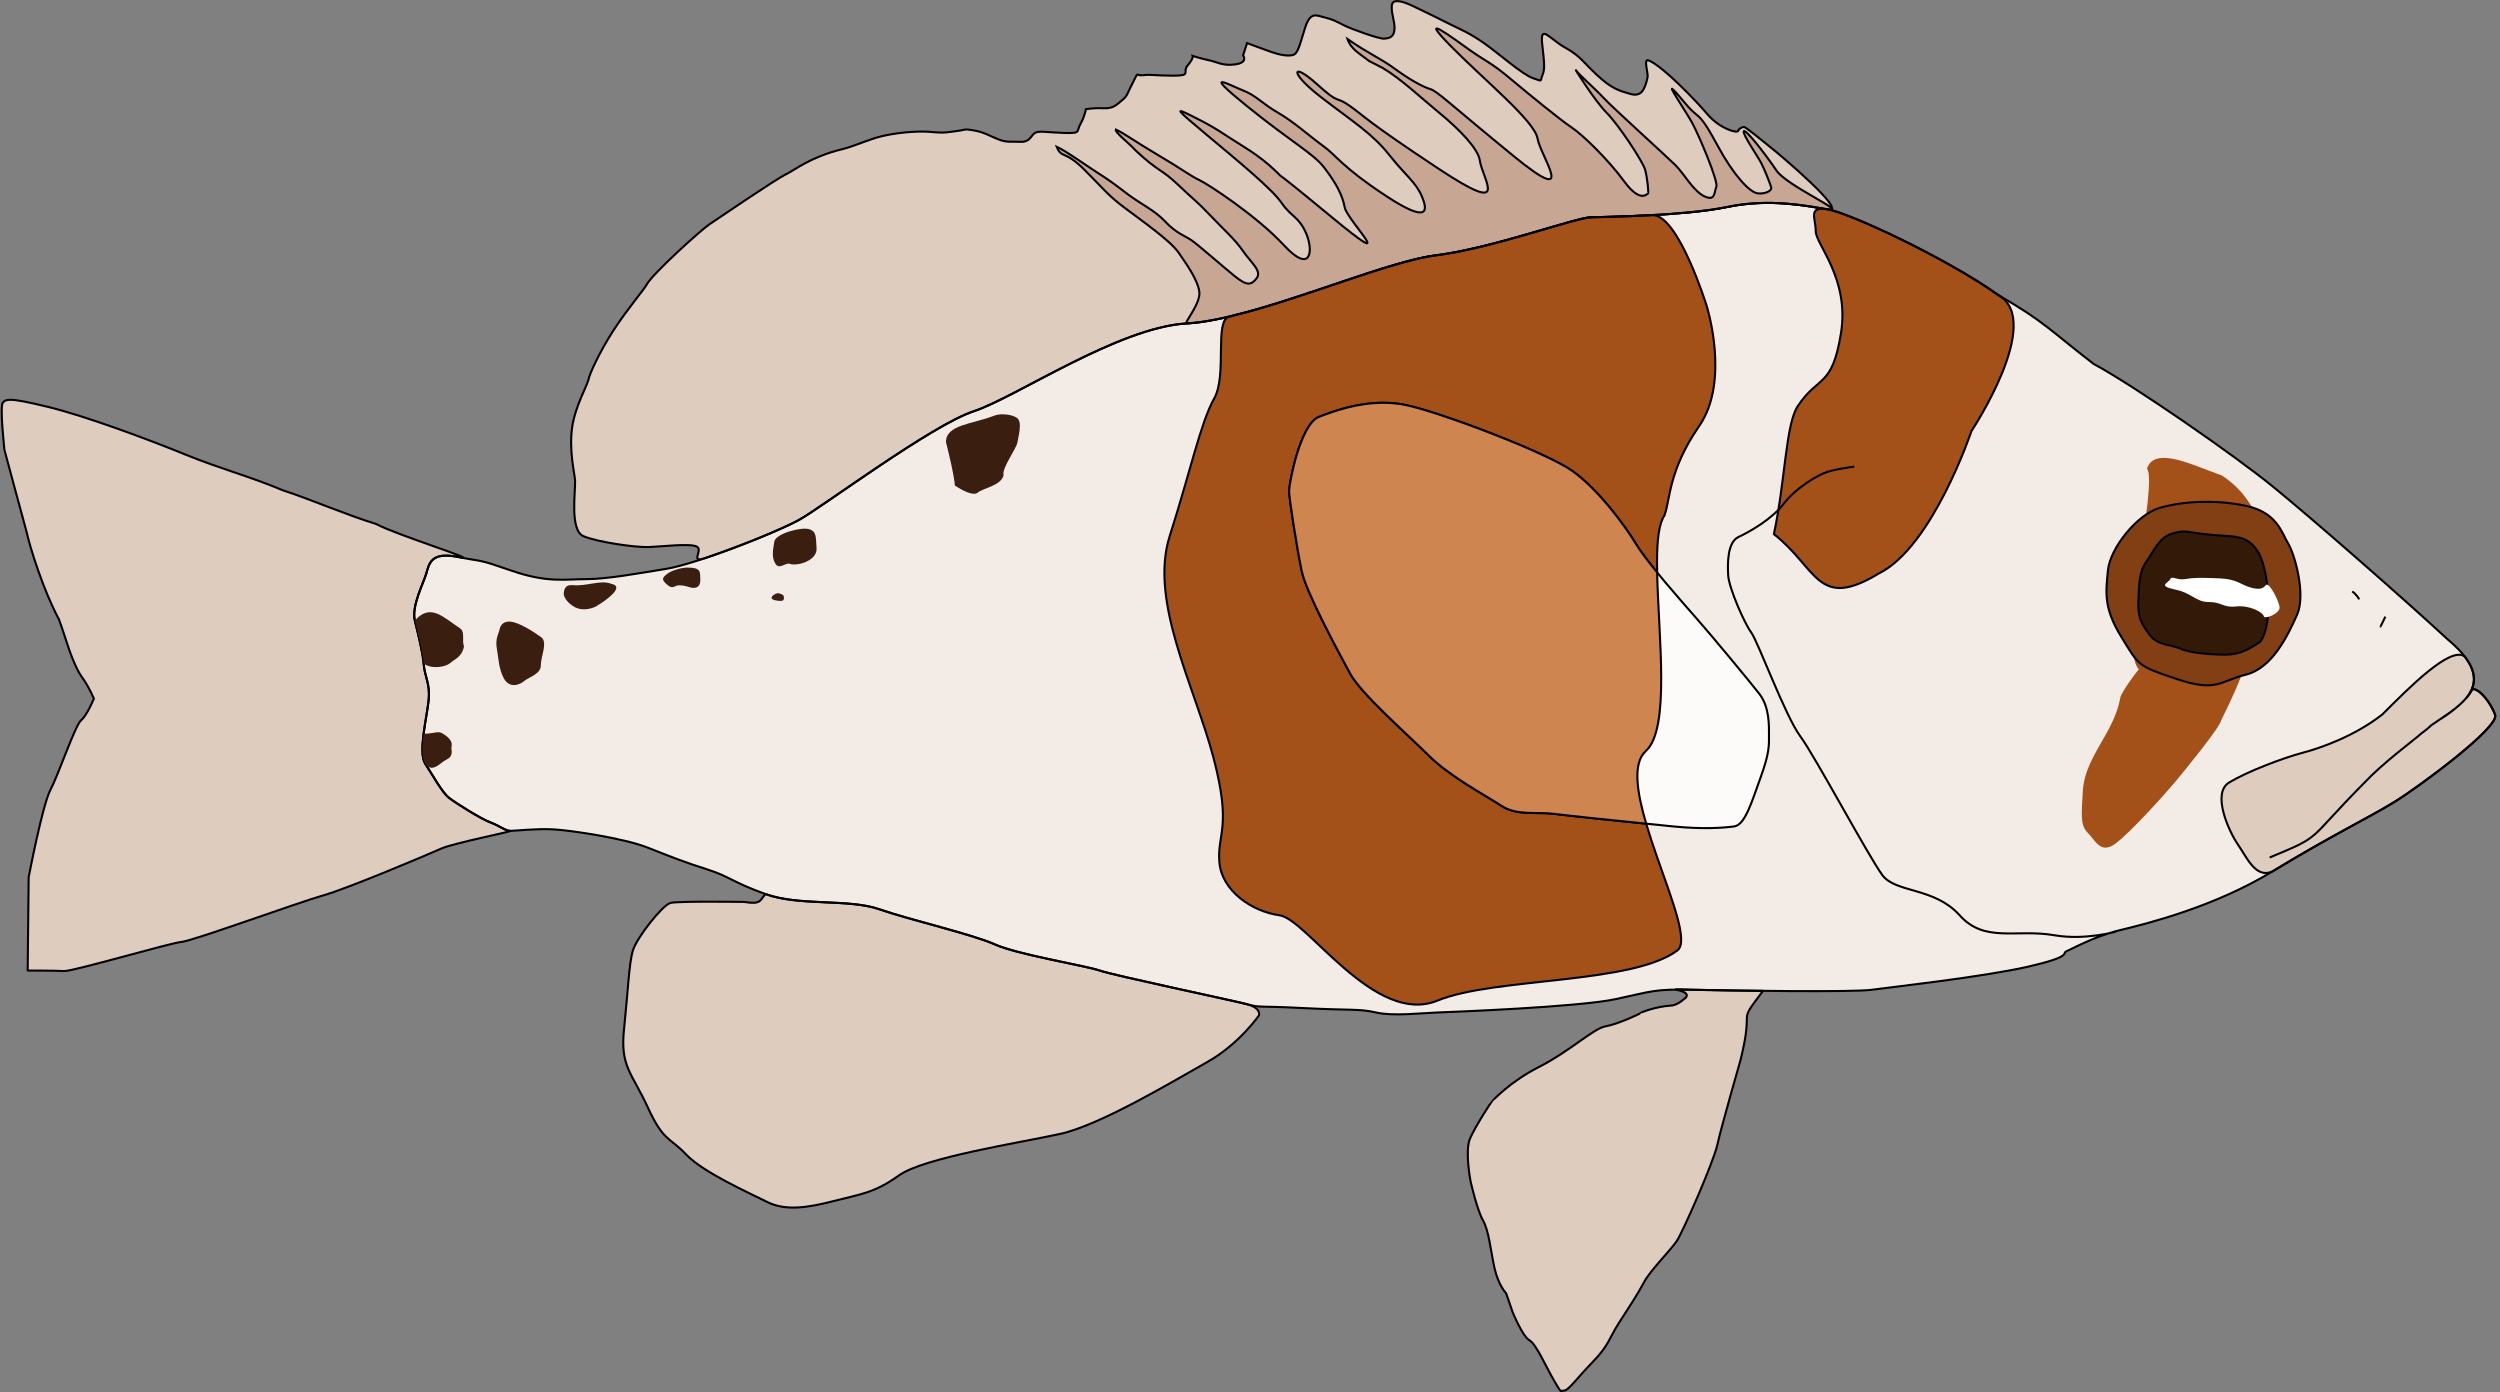 <?xml version="1.0" encoding="UTF-8"?>
<svg xmlns="http://www.w3.org/2000/svg" xmlns:xlink="http://www.w3.org/1999/xlink" width="449pt" height="250pt" viewBox="0 0 449 250" version="1.1">
<rect x="0" y="0" width="449" height="250" fill="#808080" stroke="none"/>
<g id="surface21">
<path style=" stroke:none;fill-rule:nonzero;fill:rgb(95.294%,92.157%,90.196%);fill-opacity:1;" d="M 333.035 83.793 C 333.035 83.793 329.969 84.188 328.238 84.723 C 326.504 85.254 322.512 87.648 320.379 90.438 C 318.25 93.234 314.25 95.492 312.254 96.426 C 310.254 97.352 310.254 101.078 310.387 103.34 C 310.52 105.602 313.316 111.984 314.52 113.578 C 315.715 115.172 320.645 128.602 323.309 132.191 C 325.973 135.781 335.695 154 338.098 157.191 C 340.496 160.387 347.418 159.32 351.949 164.371 C 356.477 169.422 362.07 166.766 369 167.965 C 374.488 168.91 380.055 167.301 380.055 167.301 M 442.961 125.332 C 445.078 122.758 445.246 119.527 439.602 114.82 C 431.258 107.105 414.914 92.832 408.164 87.34 C 401.418 81.84 383.297 69.254 376.016 65.352 C 368.199 59.328 367.137 57.73 358.965 53.031 C 349.371 46.207 332.059 38.227 328.328 37.609 C 324.598 36.988 317.848 35.566 310.207 37.164 C 302.574 38.758 288.543 38.938 285.695 39.023 C 282.859 39.109 267.938 44.609 257.902 45.852 C 247.863 47.09 225.484 57.375 213.141 58.082 C 200.797 58.793 182.414 71.383 174.863 73.863 C 167.316 76.344 147.688 91.059 143.516 93.363 C 139.344 95.668 125.133 101.254 119.715 102.145 C 114.297 103.027 108.973 104.004 105.242 104.004 C 101.512 104.004 98.312 104.711 91.914 102.496 C 85.523 100.277 87.121 100.992 82.238 100.016 C 77.352 99.039 77.086 101.254 76.555 103.027 C 76.023 104.801 73.887 108.875 74.512 111.449 C 75.133 114.023 75.934 117.125 76.109 119.34 C 76.285 121.559 77.262 122.703 77 125.633 C 76.73 128.559 75.047 135.117 76.379 137.156 C 77.711 139.195 79.395 142.301 80.641 143.277 C 81.883 144.25 86.414 147.086 88.102 147.703 C 89.785 148.328 90.762 149.215 91.652 149.215 C 92.539 149.215 96.359 148.77 99.465 148.949 C 102.574 149.125 112.078 150.543 116.34 152.227 C 120.602 153.91 122.824 154.801 127 156.129 C 131.168 157.457 131.348 158.344 137.477 160.562 C 143.605 162.777 152.395 161.359 157.988 163.312 C 163.586 165.258 174.508 167.742 178.684 169.605 C 182.859 171.465 194.938 173.414 197.512 174.301 C 200.086 175.191 221.133 179.617 223.887 180.328 C 226.641 181.039 225.484 180.594 234.012 181.039 C 242.535 181.48 244.133 181.129 247.156 181.836 C 250.172 182.543 255.504 181.922 258.078 181.836 C 260.652 181.75 283.477 180.859 290.137 179.445 C 296.797 178.023 296.98 177.582 304.348 177.758 C 311.719 177.934 332.945 178.203 336.145 177.758 C 339.336 177.312 356.211 175.453 364.293 173.594 C 372.375 171.734 370.246 171.203 371.129 170.844 C 372.02 170.488 376.016 168.184 380.812 167.031 C 385.605 165.879 397.688 162.867 408.164 156.48 C 418.645 150.098 425.66 146.734 430.098 143.984 C 434.543 141.234 448.926 130.594 448.125 128.383 C 447.332 126.164 445.309 123.664 444.062 123.75 M 422.461 106.219 C 423.352 106.84 423.707 107.637 423.707 107.637 M 428.414 110.738 C 427.793 111.984 427.527 112.602 427.527 112.516 "/>
<path style=" stroke:none;fill-rule:nonzero;fill:rgb(63.922%,31.765%,9.804%);fill-opacity:1;" d="M 390.582 140.527 C 392.359 138.398 398.75 130.594 398.926 129.355 C 399.312 128.262 416.766 97.117 399.082 85.41 C 394.074 83.652 386.891 79.957 385.598 84.203 C 387.672 86.766 380.266 116.086 384.148 120.238 C 383.434 120.945 380.988 124.395 380.812 125.277 C 380.637 126.164 380.281 128.289 378.145 132.016 C 376.016 135.738 374.238 138.574 374.062 142.301 C 373.883 146.02 373.531 148.148 374.949 149.566 C 376.375 150.984 377.258 153.469 379.922 151.52 C 382.59 149.566 388.805 142.652 390.582 140.527 Z M 390.582 140.527 "/>
<path style="fill-rule:nonzero;fill:rgb(87.059%,80%,74.902%);fill-opacity:1;stroke-width:0.239;stroke-linecap:butt;stroke-linejoin:miter;stroke:rgb(0%,0%,0%);stroke-opacity:1;stroke-miterlimit:4;" d="M 54.442 909.476 C 53.508 908.948 51.233 907.378 50.494 905.874 C 49.699 905.816 48.408 907.411 47.903 908.828 C 47.392 910.238 56.565 917.025 59.4 918.778 C 62.23 920.532 66.704 922.677 73.388 926.748 C 75.311 927.652 76.333 925.166 77.352 923.696 C 78.371 922.226 80.409 917.817 78.371 916.574 C 76.333 915.328 72.143 913.746 69.99 913.178 C 67.838 912.615 63.986 911.257 60.812 908.769 C 57.87 905.829 52.997 900.856 51.378 902.152 C 49.861 904.13 50.162 905.627 51.196 906.883 C 52.188 908.083 53.844 909.06 55.207 910.014 C 55.802 910.58 56.186 910.791 56.849 911.372 C 57.003 911.539 60.877 914.444 62.853 916.574 C 69.714 923.489 67.496 922.565 73.727 925.166 " transform="matrix(-1.568,0,0,1.568,523.236,-1296.65)"/>
<path style="fill-rule:nonzero;fill:rgb(50.98%,24.706%,7.843%);fill-opacity:1;stroke-width:0.239;stroke-linecap:butt;stroke-linejoin:miter;stroke:rgb(0%,0%,0%);stroke-opacity:1;stroke-miterlimit:4;" d="M 70.586 897.351 C 71.602 899.638 73.388 903.457 76.445 904.22 C 79.504 904.982 79.758 906.252 84.345 904.728 C 88.936 903.201 88.68 903.201 90.72 899.895 C 92.758 896.586 92.504 894.805 92.249 892.262 C 91.993 889.718 88.936 885.904 86.385 885.139 C 83.839 884.374 80.015 884.123 76.445 884.885 C 72.877 885.647 72.369 887.937 71.602 889.21 C 70.84 890.48 69.564 895.062 70.586 897.351 Z M 70.586 897.351 " transform="matrix(-1.568,0,0,1.568,523.236,-1296.65)"/>
<path style="fill-rule:nonzero;fill:rgb(20%,9.804%,2.745%);fill-opacity:1;stroke-width:0.239;stroke-linecap:butt;stroke-linejoin:miter;stroke:rgb(0%,0%,0%);stroke-opacity:1;stroke-miterlimit:4;" d="M 80.526 888.191 C 77.718 888.447 76.445 888.191 75.172 889.972 C 73.899 891.753 73.164 898.253 74.833 900.49 C 76.021 901.252 77.128 901.93 78.739 901.93 C 80.354 901.93 82.818 901.761 83.921 901.252 C 85.027 900.742 86.557 900.914 87.491 899.638 C 88.425 898.368 88.849 897.69 88.764 895.739 C 88.68 893.789 88.68 892.433 87.83 891.243 C 86.98 890.057 86.385 888.447 84.773 888.021 C 83.159 887.598 83.328 887.937 80.526 888.191 Z M 80.526 888.191 " transform="matrix(-1.568,0,0,1.568,523.236,-1296.65)"/>
<path style=" stroke:none;fill-rule:nonzero;fill:rgb(100%,100%,100%);fill-opacity:1;" d="M 406.965 105.07 C 406.434 105.734 405.77 105.996 404.035 105.465 C 402.301 104.938 401.77 104.004 398.574 103.871 C 395.379 103.734 393.914 103.734 392.449 104.004 C 390.984 104.266 390.051 103.34 389.781 104.004 C 389.512 104.668 387.383 105.199 390.582 105.863 C 393.777 106.527 394.312 108.125 396.711 108.125 C 399.109 108.125 399.238 109.188 401.637 108.922 C 404.035 108.656 406.434 109.984 406.57 110.656 C 406.699 111.32 409.41 110.211 409.41 109.145 C 409.41 108.082 407.496 104.406 406.965 105.07 Z M 406.965 105.07 "/>
<path style="fill-rule:nonzero;fill:rgb(87.059%,80%,74.902%);fill-opacity:1;stroke-width:0.239;stroke-linecap:butt;stroke-linejoin:miter;stroke:rgb(0%,0%,0%);stroke-opacity:1;stroke-miterlimit:4;" d="M 173.666 827.073 C 172.926 827.066 171.735 827.701 171.26 827.925 C 170.186 828.433 168.596 829.223 167.465 829.791 C 166.332 830.354 165.428 830.693 163.726 831.881 C 162.027 833.069 159.307 835.498 158.118 835.897 C 156.932 836.293 157.326 836.293 157.045 835.613 C 156.761 834.935 156.761 834.48 157.045 832.051 C 157.326 829.619 156.25 831.373 154.436 832.392 C 152.625 833.408 152.453 833.974 150.757 835.558 C 149.055 837.14 148.151 837.364 146.96 837.703 C 145.772 838.042 145.318 837.364 144.979 835.782 C 144.887 835.346 145.493 833.613 144.867 833.862 C 143.213 834.514 139.249 838.697 138.181 839.968 C 136.708 841.717 134.728 842.227 134.613 841.946 C 134.501 841.662 134.162 841.492 133.933 841.492 C 133.706 841.492 131.554 843.304 130.764 843.926 C 129.97 844.544 121.925 851.33 124.304 850.934 C 126.684 850.541 130.988 849.634 135.861 850.653 C 140.729 851.669 149.678 851.781 151.494 851.839 C 153.303 851.893 162.819 855.401 169.219 856.191 C 175.622 856.983 189.894 863.54 197.767 863.993 C 205.639 864.447 217.363 872.476 222.178 874.058 C 226.991 875.64 239.51 885.024 242.171 886.494 C 244.022 887.518 248.972 889.554 252.973 890.886 C 254.727 891.472 253.102 889.945 253.895 889.549 C 254.689 889.155 257.861 889.549 259.39 889.606 C 260.92 889.661 265.28 889.038 266.867 888.36 C 268.453 887.685 267.771 883.271 267.826 881.973 C 267.858 881.3 268.543 878.567 268.167 875.921 C 267.818 873.453 266.411 871.069 266.299 870.438 C 266.186 869.798 265.011 867.232 263.466 864.843 C 261.884 862.394 259.933 860.127 259.614 859.527 C 258.992 858.341 253.444 853.308 252.425 852.628 C 251.403 851.951 244.777 847.429 243.698 846.921 C 242.624 846.413 240.925 844.94 237.243 844.038 C 235.696 843.655 234.181 842.883 232.544 842.511 C 230.282 842.001 227.998 841.961 227.049 842.058 C 225.407 842.227 225.008 842.058 224.047 841.946 C 223.083 841.834 223.367 841.662 222.121 841.889 C 220.875 842.113 220.365 842.511 219.346 842.907 C 218.324 843.304 217.871 843.132 216.797 843.191 C 215.721 843.246 215.606 842.452 215.156 842.173 C 214.7 841.889 213.795 842.113 211.815 842.173 C 209.829 842.227 210.452 842.058 209.946 841.154 C 209.436 840.247 209.319 839.457 209.319 839.457 C 209.319 839.457 208.472 839.288 207.338 839.345 C 206.204 839.4 205.866 839.006 205.188 838.441 C 204.505 837.875 204.677 837.818 203.937 836.405 C 203.202 834.99 203.713 835.67 202.749 835.558 C 201.79 835.444 201.446 835.613 199.296 835.613 C 197.144 835.613 198.332 835.219 197.652 834.425 C 196.972 833.633 197.086 833.353 197.086 833.353 C 197.086 833.353 196.01 833.692 195.161 833.862 C 194.314 834.031 193.631 834.539 192.159 834.313 C 190.684 834.088 191.312 833.294 191.312 833.294 L 190.856 831.881 C 190.856 831.881 189.045 832.559 188.081 832.898 C 187.116 833.239 186.157 833.408 185.587 833.239 C 185.024 833.069 184.852 832.163 184.229 830.187 C 183.606 828.207 182.929 828.717 181.965 828.944 C 181 829.168 180.662 829.392 179.755 829.846 C 178.848 830.299 175.679 831.428 175.168 831.373 C 174.658 831.316 173.863 831.316 173.978 829.846 C 174.03 829.173 174.578 827.559 174.092 827.188 C 173.985 827.105 173.838 827.073 173.666 827.073 Z M 173.666 827.073 " transform="matrix(-1.568,0,0,1.568,523.236,-1296.65)"/>
<path style="fill-rule:nonzero;fill:rgb(78.039%,65.098%,58.039%);fill-opacity:1;stroke-width:0.239;stroke-linecap:butt;stroke-linejoin:miter;stroke:rgb(0%,0%,0%);stroke-opacity:1;stroke-miterlimit:4;" d="M 196.322 860.376 C 196.494 859.018 197.767 857.237 198.701 855.879 C 199.635 854.527 202.779 852.322 204.817 850.792 C 206.857 849.265 207.196 848.675 209.49 846.383 C 211.782 844.093 212.101 845.15 212.657 843.754 C 211.553 844.263 209.319 845.875 208.13 846.637 C 206.939 847.402 206.177 847.907 204.647 849.098 C 203.12 850.284 201.503 850.964 200.23 852.322 C 198.955 853.675 198.021 853.931 197.256 854.439 C 196.494 854.95 193.519 857.578 192.246 858.595 C 190.968 859.614 190.46 859.698 189.78 858.849 C 189.1 858.002 190.373 857.07 191.312 855.712 C 192.246 854.355 193.519 853.251 195.131 851.555 C 196.748 849.861 196.66 850.112 198.701 848.164 C 200.741 846.213 200.908 846.722 203.626 844.178 C 204.408 843.291 206.015 842.12 205.891 841.779 C 204.772 842.312 203.544 843.246 201.08 844.689 C 198.616 846.131 197.256 847.145 196.322 847.571 C 195.387 847.995 189.78 851.642 186.636 855.032 C 183.494 858.425 183.24 855.628 184.09 853.675 C 184.937 851.726 185.786 851.811 186.892 850.199 C 187.998 848.587 191.817 845.451 195.472 842.397 C 199.124 839.345 199.124 839.26 197.256 840.192 C 195.387 841.126 194.625 841.55 193.093 842.569 C 191.563 843.585 189.61 844.601 187.655 846.467 C 185.701 848.336 189.78 844.689 181.372 851.642 C 172.959 858.595 179.416 852.15 179.67 850.708 C 179.927 849.265 180.689 847.907 181.965 846.213 C 183.24 844.517 185.532 843.416 190.883 839.088 C 196.237 834.764 192.839 836.717 191.312 837.307 C 189.78 837.903 189.1 838.837 187.316 839.853 C 185.532 840.87 183.664 842.569 182.134 843.67 C 180.604 844.773 180.009 846.044 174.997 849.35 C 169.987 852.658 170.154 851.046 170.836 849.437 C 171.514 847.825 172.617 847.145 174.573 844.689 C 176.526 842.227 178.651 840.954 182.388 838.072 C 186.125 835.19 185.701 834.001 182.899 836.545 C 180.094 839.088 180.861 837.818 179.075 839.088 C 177.291 840.364 177.206 840.787 168.88 846.298 C 160.552 851.811 163.866 847.571 164.209 845.279 C 164.389 844.043 166.352 841.903 168.88 839.836 C 170.854 838.224 173.218 835.967 175.338 834.721 C 175.525 834.609 176.668 834.054 176.852 833.949 C 177.996 833.055 178.96 832.584 179.354 831.42 C 176.89 833.114 175.507 833.662 173.893 834.851 C 172.279 836.037 170.749 836.884 169.899 837.14 C 169.052 837.394 167.946 838.583 160.385 844.773 C 152.824 850.964 157.239 844.856 157.583 842.82 C 157.921 840.787 163.699 836.121 167.607 832.135 C 171.514 828.149 167.179 831.373 165.398 832.646 C 163.614 833.917 162.931 834.088 160.809 835.867 C 158.684 837.648 154.947 840.703 153.674 841.55 C 152.398 842.397 149.511 845.197 147.643 847.74 C 145.772 850.284 145.007 849.098 144.925 849.098 C 144.837 849.098 145.007 847.317 145.263 846.383 C 145.517 845.451 148.32 841.211 149.678 839.853 C 151.041 838.498 153.587 834.425 153.163 835.02 C 152.737 835.613 151.123 836.968 150.019 838.159 C 148.916 839.345 142.8 844.856 141.778 845.875 C 140.759 846.893 139.738 848.842 138.465 849.437 C 137.192 850.03 137.359 848.926 137.107 848.336 C 136.853 847.74 139.145 842.312 139.91 840.954 C 140.672 839.599 142.8 836.46 142.035 837.225 C 141.267 837.987 140.505 839.088 139.738 839.768 C 138.975 840.446 138.721 840.364 136.935 843.67 C 135.151 846.978 133.283 849.011 132.349 849.098 C 131.415 849.183 130.732 848.759 130.819 848.418 C 130.904 848.079 131.499 846.555 131.923 845.703 C 132.349 844.856 134.132 842.312 133.963 841.973 C 133.794 841.634 131.415 844.689 130.226 846.467 C 129.035 848.249 121.925 851.33 124.304 850.934 C 126.684 850.541 130.988 849.634 135.861 850.653 C 140.729 851.669 149.678 851.781 151.494 851.839 C 153.303 851.893 162.819 855.401 169.219 856.191 C 175.622 856.983 189.894 863.54 197.767 863.993 C 198.165 864.018 196.152 861.731 196.322 860.376 Z M 196.322 860.376 " transform="matrix(-1.568,0,0,1.568,523.236,-1296.65)"/>
<path style="fill-rule:nonzero;fill:rgb(63.922%,31.765%,9.804%);fill-opacity:1;stroke-width:0.239;stroke-linecap:butt;stroke-linejoin:miter;stroke:rgb(0%,0%,0%);stroke-opacity:1;stroke-miterlimit:4;" d="M 194.625 872.588 C 196.152 875.304 197.343 880.899 199.72 888.36 C 202.099 895.824 196.832 905.662 194.707 913.719 C 192.585 921.773 194.281 922.368 194.03 925.677 C 193.773 928.983 190.29 931.357 187.146 931.78 C 184.002 932.206 176.252 944.518 169.035 941.551 C 162.543 938.883 146.746 939.705 141.564 935.804 C 138.946 933.831 149.262 916.663 145.186 912.974 C 141.193 909.361 145.602 889.718 143.051 885.986 C 142.374 884.205 142.628 880.899 139.06 875.727 C 135.49 870.553 138.211 861.988 138.211 861.988 C 138.211 861.988 141.482 851.42 144.464 851.587 C 147.682 851.764 150.55 851.811 151.494 851.839 C 153.303 851.893 162.819 855.401 169.219 856.191 C 174.448 856.836 184.922 861.33 192.876 863.204 C 194.665 863.622 193.093 869.875 194.625 872.588 Z M 194.625 872.588 " transform="matrix(-1.568,0,0,1.568,523.236,-1296.65)"/>
<path style="fill-rule:nonzero;fill:rgb(63.922%,31.765%,9.804%);fill-opacity:1;stroke-width:0.239;stroke-linecap:butt;stroke-linejoin:miter;stroke:rgb(0%,0%,0%);stroke-opacity:1;stroke-miterlimit:4;" d="M 125.722 853.423 C 125.722 854.95 121.813 858.849 122.832 865.127 C 123.854 871.4 125.383 869.875 127.762 873.435 C 129.175 875.555 129.187 881.92 130.513 888.124 C 125.508 892.045 125.548 896.898 118.52 892.645 C 112.351 889.633 107.882 876.318 107.882 876.318 C 107.882 876.318 99.554 863.769 104.766 860.772 C 110.884 856.42 121.925 851.33 124.304 850.934 C 126.684 850.541 125.722 851.893 125.722 853.423 Z M 125.722 853.423 " transform="matrix(-1.568,0,0,1.568,523.236,-1296.65)"/>
<path style="fill-rule:nonzero;fill:rgb(87.059%,80%,74.902%);fill-opacity:1;stroke-width:0.239;stroke-linecap:round;stroke-linejoin:round;stroke:rgb(0%,0%,0%);stroke-opacity:1;stroke-miterlimit:4;" d="M 141.636 940.265 C 141.377 940.265 140.772 940.29 139.598 940.318 C 137.854 940.358 134.897 940.407 131.763 940.44 C 134.897 944.615 132.688 941.733 134.332 948.347 C 134.332 948.347 136.542 956.035 136.992 958.07 C 137.446 960.106 140.958 968.078 141.639 969.094 C 142.316 970.113 144.695 972.487 145.375 973.788 C 146.058 975.086 147.132 976.727 148.265 978.479 C 149.396 980.235 149.396 981.022 151.265 982.946 C 153.136 984.869 154.043 986.226 154.553 986.226 C 155.059 986.226 154.777 986.62 155.682 985.095 C 156.589 983.566 157.722 980.91 158.517 980.459 C 159.312 980.006 160.44 977.236 160.44 977.236 L 161.18 975.086 C 161.18 975.086 162.082 974.184 162.538 972.091 C 162.989 969.998 163.161 967.908 163.838 966.72 C 164.518 965.532 165.256 962.253 165.256 962.253 C 165.256 962.253 165.938 958.748 165.311 957.335 C 164.688 955.923 162.819 953.038 162.764 953.038 C 162.707 953.038 160.839 950.891 157.383 949.137 C 153.925 947.383 151.153 944.727 149.795 944.501 C 148.432 944.276 145.772 943.031 145.772 942.973 C 145.772 942.919 144.073 942.238 142.316 942.126 C 141.524 942.126 140.56 941.165 140.56 941.165 C 140.044 940.43 142.403 940.258 141.636 940.265 Z M 141.636 940.265 " transform="matrix(-1.568,0,0,1.568,523.236,-1296.65)"/>
<path style="fill-rule:nonzero;fill:rgb(87.059%,80%,74.902%);fill-opacity:1;stroke-width:0.239;stroke-linecap:round;stroke-linejoin:round;stroke:rgb(0%,0%,0%);stroke-opacity:1;stroke-miterlimit:4;" d="M 246.022 929.351 C 242.113 930.764 236.508 929.857 232.941 931.103 C 229.371 932.346 222.405 933.93 219.742 935.119 C 217.079 936.304 209.376 937.547 207.734 938.113 C 206.092 938.681 192.669 941.504 190.913 941.957 C 189.157 942.41 189.496 943.257 189.496 943.257 C 189.496 943.257 191.763 946.536 195.387 948.574 C 199.012 950.607 207.622 955.811 212.266 956.825 C 216.912 957.844 227.898 959.54 230.728 961.576 C 233.563 963.611 235.148 963.723 238.205 964.515 C 241.264 965.307 243.758 965.649 245.798 964.63 C 247.833 963.611 253.16 961.234 255.083 959.201 C 257.011 957.166 257.691 957.732 259.502 953.773 C 261.316 949.817 262.674 949.137 262.22 944.839 C 261.769 940.544 261.655 937.263 261.199 935.796 C 260.748 934.324 257.803 930.592 256.897 930.368 C 255.99 930.141 248.456 930.253 248.456 930.253 C 246.476 930.592 246.645 930.029 246.022 929.351 Z M 246.022 929.351 " transform="matrix(-1.568,0,0,1.568,523.236,-1296.65)"/>
<path style="fill-rule:nonzero;fill:rgb(99.216%,98.039%,98.039%);fill-opacity:1;stroke-width:0.239;stroke-linecap:round;stroke-linejoin:round;stroke:rgb(0%,0%,0%);stroke-opacity:1;stroke-miterlimit:4;" d="M 175.208 873.081 C 174.361 873.086 173.492 873.166 172.62 873.35 C 168.624 874.2 156.561 878.779 153.587 880.899 C 150.612 883.019 147.555 887.174 146.282 889.294 C 145.007 891.415 141.016 895.909 139.232 897.944 C 137.446 899.979 133.368 904.9 132.177 906.424 C 130.988 907.951 131.076 910.156 131.076 911.173 C 131.076 912.192 130.988 913.123 132.01 915.923 C 133.029 918.721 133.794 921.434 135.067 921.606 C 136.342 921.773 138.637 921.942 142.035 921.606 C 145.43 921.267 153.759 920.415 155.712 920.164 C 157.667 919.909 159.959 920.415 161.743 919.229 C 163.527 918.043 167.607 915.923 170.069 913.462 C 172.533 911.003 177.802 906.424 179.075 904.048 C 180.35 901.676 184.09 894.805 184.598 892.346 C 185.109 889.89 186.043 884.038 186.043 883.188 C 186.043 882.341 184.767 875.555 182.645 874.708 C 180.985 874.046 178.235 873.074 175.208 873.081 Z M 175.208 873.081 " transform="matrix(-1.568,0,0,1.568,523.236,-1296.65)"/>
<path style="fill-rule:nonzero;fill:rgb(87.059%,80%,74.902%);fill-opacity:1;stroke-width:0.239;stroke-linecap:round;stroke-linejoin:round;stroke:rgb(0%,0%,0%);stroke-opacity:1;stroke-miterlimit:4;" d="M 332.524 872.738 C 331.886 872.733 330.69 872.944 328.206 873.55 C 323.787 874.624 316.425 877.391 312.404 879.033 C 308.381 880.675 305.207 881.462 301.301 883.104 C 298.017 884.177 294.166 885.872 290.653 886.95 C 288.104 888.303 278.137 891.36 281.251 890.737 C 284.368 890.114 284.537 891.527 284.876 892.658 C 285.215 893.789 286.577 896.387 286.179 898.029 C 285.783 899.671 285.272 901.649 285.16 903.061 C 285.048 904.476 284.425 905.206 284.592 907.075 C 284.764 908.94 285.837 913.123 284.988 914.424 C 284.138 915.724 283.065 917.705 282.27 918.327 C 281.478 918.945 278.588 920.756 277.512 921.15 C 276.438 921.549 275.815 922.114 275.247 922.114 C 274.682 922.114 281.819 923.527 283.179 924.15 C 284.537 924.77 294.054 928.783 296.712 929.518 C 299.375 930.253 311.609 934.72 312.912 934.835 C 314.213 934.947 325.374 938.225 326.338 938.17 C 327.299 938.113 330.526 938.113 330.526 938.113 L 330.413 927.426 C 330.413 927.426 328.829 919.117 327.922 917.421 C 327.015 915.724 325.087 910.014 324.41 909.449 C 323.729 908.886 322.94 906.962 322.94 906.962 C 322.94 906.962 323.448 905.774 324.128 904.758 C 325.486 903.001 326.221 899.725 326.961 897.857 C 328.717 894.581 330.244 889.718 330.64 887.909 C 330.64 887.909 333.189 878.522 333.189 878.468 C 333.189 878.41 333.754 873.435 333.358 873.042 C 333.184 872.867 333.022 872.738 332.524 872.738 Z M 332.524 872.738 " transform="matrix(-1.568,0,0,1.568,523.236,-1296.65)"/>
<path style="fill:none;stroke-width:0.239;stroke-linecap:butt;stroke-linejoin:miter;stroke:rgb(0%,0%,0%);stroke-opacity:1;stroke-miterlimit:4;" d="M 121.302 880.391 C 121.302 880.391 123.258 880.642 124.362 880.984 C 125.468 881.322 128.014 882.847 129.374 884.628 C 130.732 886.41 133.283 887.852 134.556 888.447 C 135.831 889.038 135.831 891.415 135.747 892.857 C 135.662 894.299 133.878 898.368 133.111 899.387 C 132.349 900.403 129.205 908.968 127.506 911.257 C 125.807 913.547 119.606 925.166 118.074 927.201 C 116.544 929.239 112.13 928.559 109.24 931.78 C 106.352 935.001 102.785 933.307 98.366 934.072 C 94.865 934.675 91.315 933.649 91.315 933.649 M 51.196 906.883 C 49.846 905.241 49.739 903.181 53.339 900.179 C 58.66 895.259 69.083 886.156 73.388 882.653 C 77.691 879.145 89.248 871.118 93.891 868.63 C 98.876 864.786 99.554 863.769 104.766 860.772 C 110.884 856.42 121.925 851.33 124.304 850.934 C 126.684 850.541 130.988 849.634 135.861 850.653 C 140.729 851.669 149.678 851.781 151.494 851.839 C 153.303 851.893 162.819 855.401 169.219 856.191 C 175.622 856.983 189.894 863.54 197.767 863.993 C 205.639 864.447 217.363 872.476 222.178 874.058 C 226.991 875.64 239.51 885.024 242.171 886.494 C 244.831 887.964 253.895 891.527 257.35 892.095 C 260.805 892.658 264.201 893.28 266.58 893.28 C 268.959 893.28 271 893.731 275.08 892.319 C 279.156 890.904 278.137 891.36 281.251 890.737 C 284.368 890.114 284.537 891.527 284.876 892.658 C 285.215 893.789 286.577 896.387 286.179 898.029 C 285.783 899.671 285.272 901.649 285.16 903.061 C 285.048 904.476 284.425 905.206 284.592 907.075 C 284.764 908.94 285.837 913.123 284.988 914.424 C 284.138 915.724 283.065 917.705 282.27 918.327 C 281.478 918.945 278.588 920.756 277.512 921.15 C 276.438 921.549 275.815 922.114 275.247 922.114 C 274.682 922.114 272.245 921.83 270.265 921.945 C 268.282 922.057 262.22 922.961 259.502 924.035 C 256.784 925.109 255.367 925.677 252.704 926.524 C 250.046 927.371 249.931 927.936 246.022 929.351 C 242.113 930.764 236.508 929.857 232.941 931.103 C 229.371 932.346 222.405 933.93 219.742 935.119 C 217.079 936.304 209.376 937.547 207.734 938.113 C 206.092 938.681 192.669 941.504 190.913 941.957 C 189.157 942.41 189.894 942.126 184.456 942.41 C 179.02 942.692 178.001 942.468 176.073 942.919 C 174.149 943.37 170.749 942.973 169.107 942.919 C 167.465 942.861 152.909 942.296 148.661 941.391 C 144.414 940.487 144.297 940.206 139.598 940.318 C 134.897 940.43 121.36 940.602 119.319 940.318 C 117.284 940.034 106.522 938.848 101.367 937.662 C 96.213 936.476 97.571 936.135 97.008 935.908 C 96.44 935.682 93.891 934.212 90.832 933.477 C 87.775 932.742 80.07 930.821 73.388 926.748 C 66.704 922.677 62.23 920.532 59.4 918.778 C 56.565 917.025 47.392 910.238 47.903 908.828 C 48.408 907.411 49.699 905.816 50.494 905.874 M 64.27 894.693 C 63.702 895.089 63.475 895.597 63.475 895.597 M 60.474 897.575 C 60.87 898.368 61.039 898.764 61.039 898.709 " transform="matrix(-1.568,0,0,1.568,523.236,-1296.65)"/>
<path style="fill-rule:nonzero;fill:rgb(81.176%,52.157%,30.98%);fill-opacity:1;stroke-width:0.239;stroke-linecap:round;stroke-linejoin:round;stroke:rgb(0%,0%,0%);stroke-opacity:1;stroke-miterlimit:4;" d="M 175.208 873.081 C 174.361 873.086 173.492 873.166 172.62 873.35 C 168.624 874.2 156.561 878.779 153.587 880.899 C 150.612 883.019 147.555 887.174 146.282 889.294 C 145.792 890.107 144.9 891.275 143.886 892.513 C 143.744 899.808 142.354 910.413 145.186 912.974 C 146.711 914.356 146.22 917.632 145.141 921.292 C 149.035 920.896 154.219 920.358 155.712 920.164 C 157.667 919.909 159.962 920.415 161.743 919.229 C 163.527 918.043 167.607 915.923 170.069 913.462 C 172.533 911.003 177.802 906.424 179.075 904.048 C 180.35 901.676 184.09 894.805 184.598 892.346 C 185.109 889.89 186.043 884.038 186.043 883.188 C 186.043 882.341 184.767 875.555 182.645 874.708 C 180.985 874.046 178.235 873.074 175.208 873.081 Z M 175.208 873.081 " transform="matrix(-1.568,0,0,1.568,523.236,-1296.65)"/>
<path style=" stroke:none;fill-rule:nonzero;fill:rgb(22.745%,11.765%,5.882%);fill-opacity:1;" d="M 138.574 107.375 C 138.574 107.793 139.723 107.926 140.203 107.926 C 140.68 107.926 140.797 107.75 140.797 107.328 C 140.797 106.91 140.625 106.789 139.934 106.57 C 139.48 106.43 138.574 106.957 138.574 107.375 Z M 119.891 105.07 C 120.859 105.902 121.219 105.121 121.887 105.121 C 123.137 105.121 123.332 105.383 124.191 105.547 C 125.066 105.719 125.832 105.355 125.777 104.098 C 125.723 102.727 125.965 101.934 123.453 101.934 C 122.461 101.934 120.73 102.418 119.98 102.961 C 118.844 103.785 118.742 104.086 119.891 105.07 Z M 91.492 111.637 C 93.074 111.633 95.988 113.562 97.207 114.449 C 98.43 115.332 97.109 117.965 97.129 119.508 C 97.156 121.055 94.988 121.594 94.156 122.309 C 93.328 123.027 91.496 123.676 90.508 121.867 C 89.527 120.059 89.547 118.168 89.23 116.477 C 88.914 114.781 89.562 113.73 89.656 113.316 C 89.754 112.898 89.91 111.637 91.492 111.637 Z M 109.781 104.852 C 112.379 105.344 108.727 107.898 107.441 108.656 C 106.891 109.145 104.488 110.078 102.773 108.746 C 101.91 108.203 101.16 107.176 101.25 106.484 C 101.367 105.652 101.598 104.977 102.961 105.094 C 105.445 105.316 107.902 104.09 109.781 104.852 Z M 178.594 74.641 C 179.855 74.141 182.262 74.492 182.859 75.266 C 183.484 76.07 183.02 77.945 182.723 79.492 C 182.508 80.621 179.84 84.238 180.254 85.297 C 179.883 87.211 176.551 87.656 175.598 88.477 C 174.891 89.086 173.074 88.25 171.492 87.195 C 171.297 84.992 170.516 81.957 169.902 79.434 C 169.832 76.254 174.645 76.195 178.594 74.641 Z M 145.289 95.031 C 146.711 95.449 146.496 96.477 146.656 98.438 C 146.816 100.395 143.977 101.586 142.105 101.348 C 141.164 100.785 140.051 102.445 139.285 101.273 C 138.516 100.102 138.848 98.668 139.07 97.262 C 139.289 95.855 143.867 94.613 145.289 95.031 Z M 82.645 112.859 C 83.574 113.535 82.918 115.031 83.332 116.09 C 82.965 118.004 81.77 118.289 80.816 119.117 C 80.109 119.727 77.684 120.27 76.102 119.211 C 75.898 117.004 75.125 113.977 74.512 111.449 C 77.32 108.281 79.543 110.816 82.645 112.863 Z M 80.02 132.086 C 81.812 133.406 80.828 134.18 81.125 134.746 C 81.23 136.188 80.359 136.242 79.637 136.75 C 78.914 137.262 77.449 138.797 76.379 137.156 C 75.719 136.148 75.797 134.039 76.082 131.801 C 78.711 131.691 78.602 131.047 80.02 132.086 Z M 80.02 132.086 "/>
</g>
</svg>
